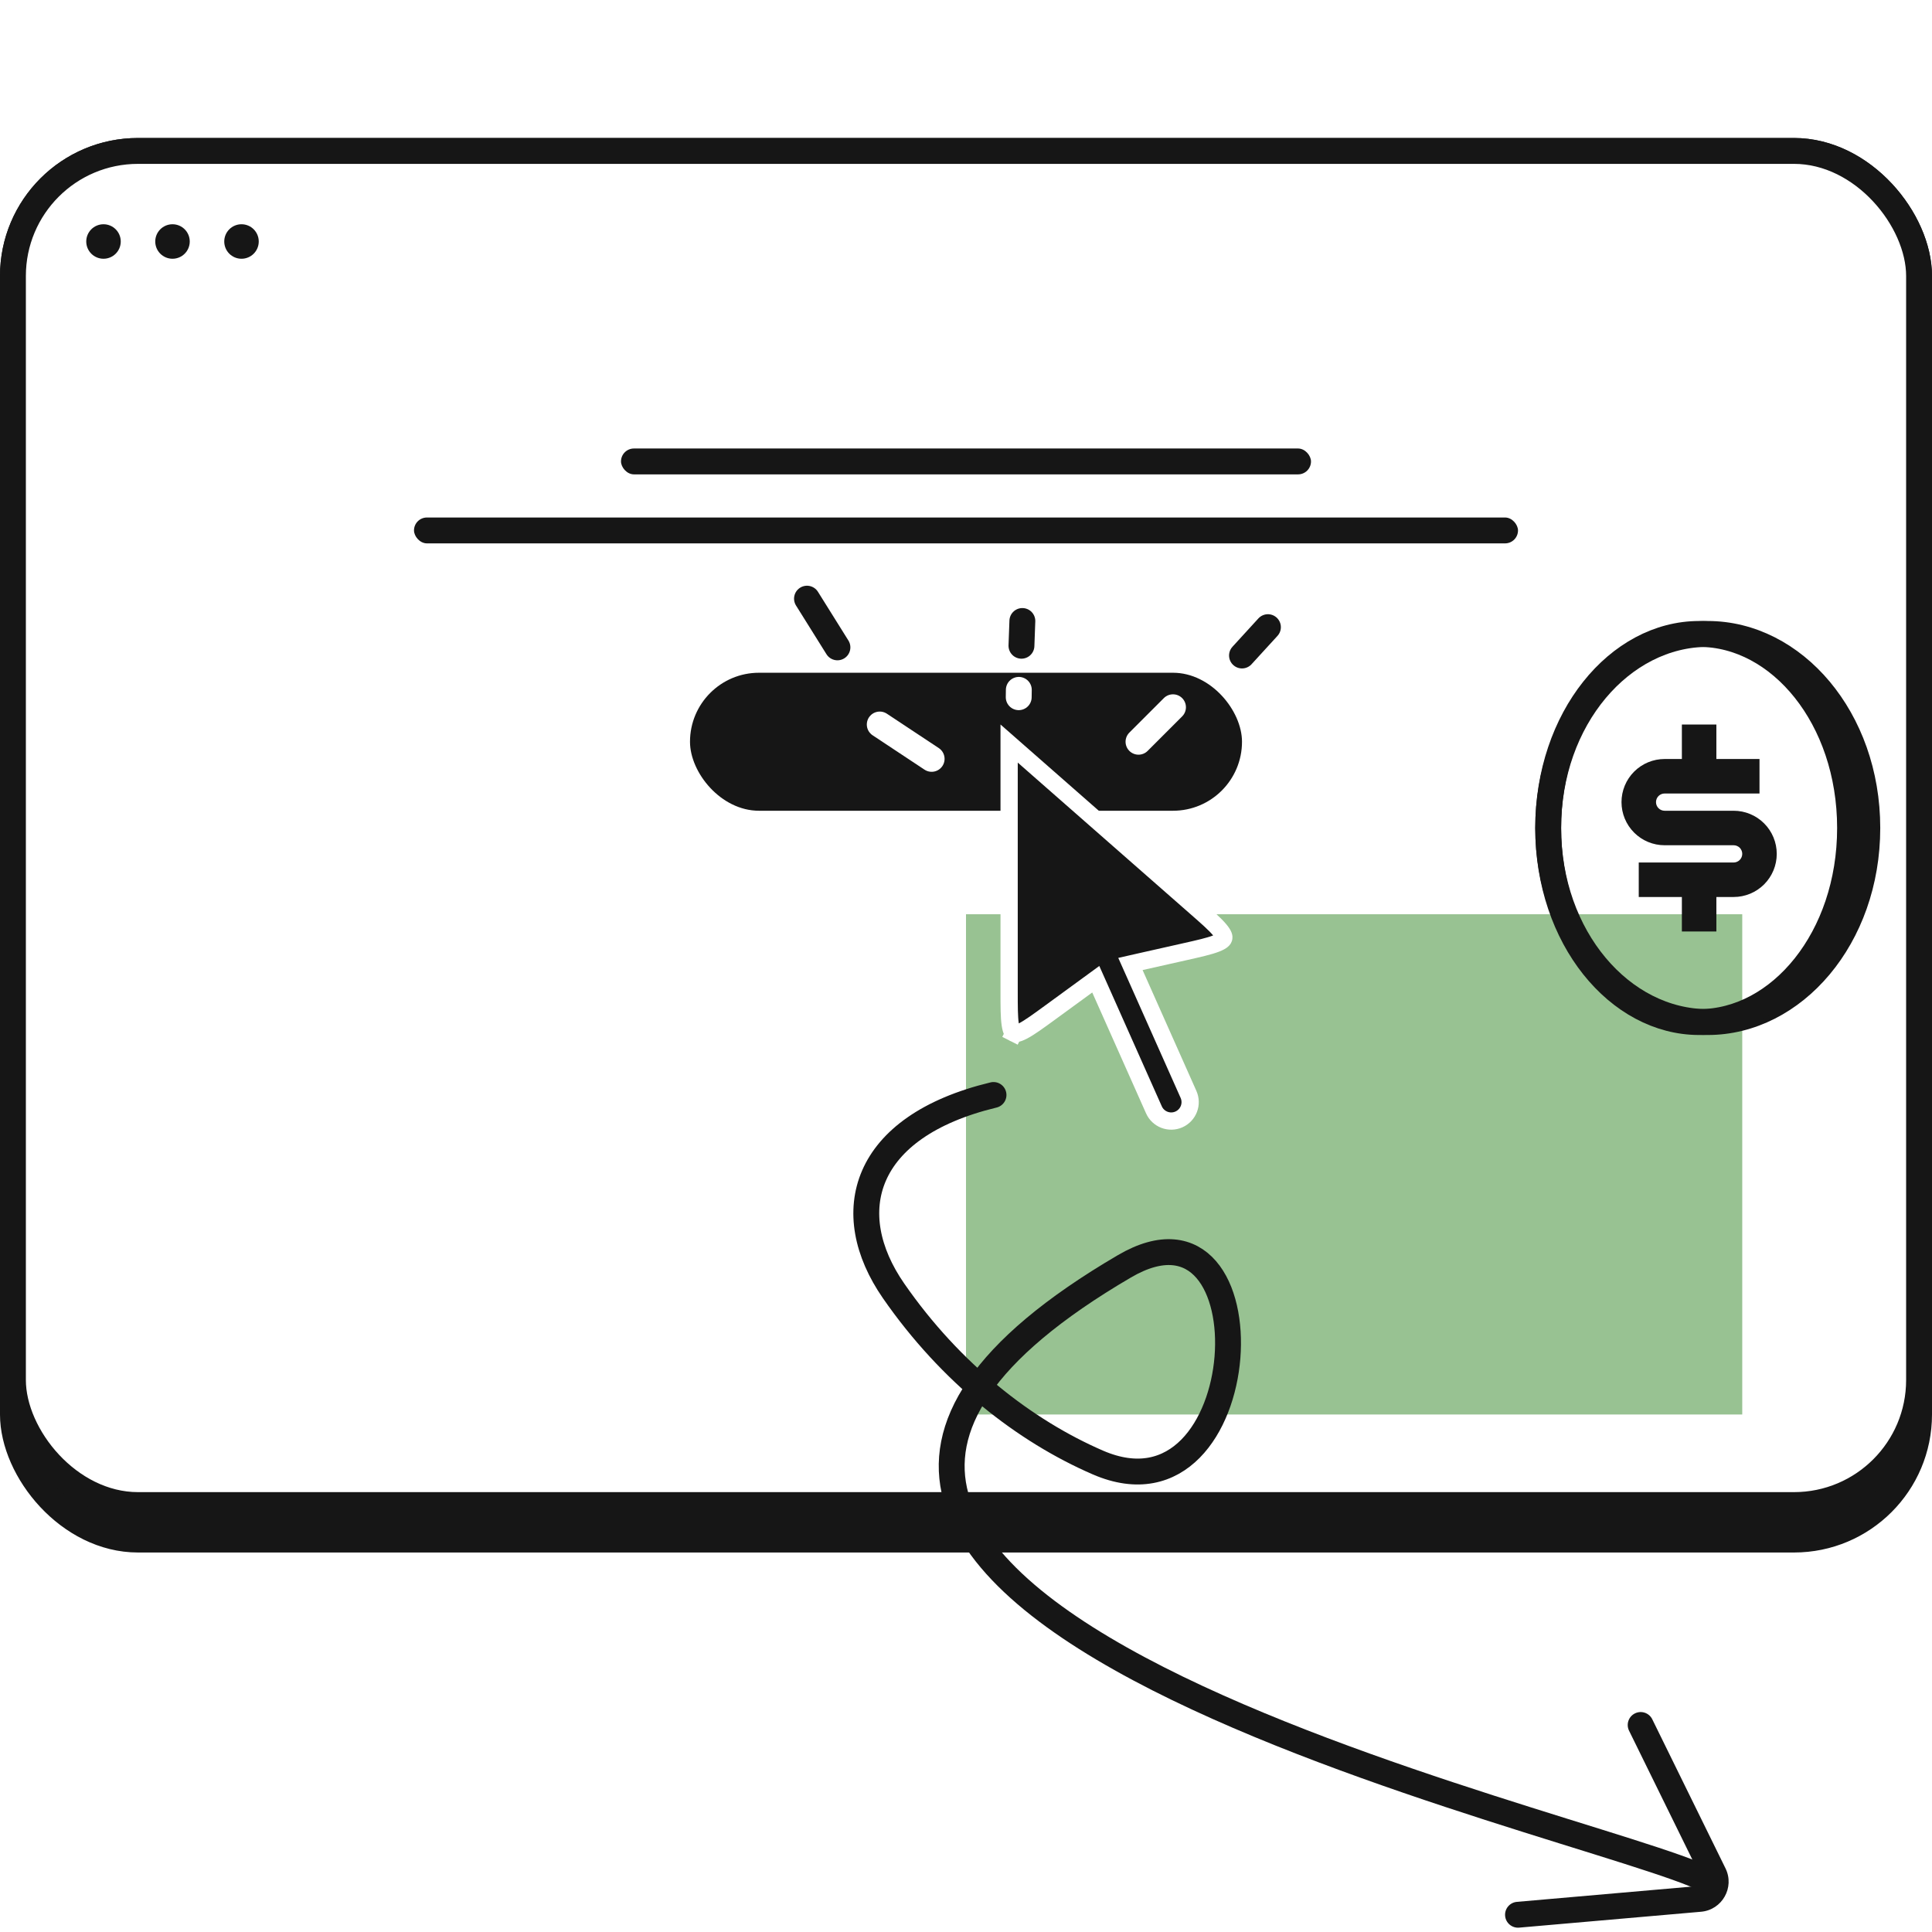 <svg width="112" height="112" viewBox="0 0 112 112" fill="none" xmlns="http://www.w3.org/2000/svg">
<g clip-path="url(#clip0_3433_1406)">
<rect x="0.75" y="8.75" width="110.5" height="80.5" rx="7.25" fill="#161616" stroke="#161616" stroke-width="1.5"/>
<rect x="0.75" y="8.75" width="110.5" height="78.5" rx="7.25" fill="white" stroke="#161616" stroke-width="1.5"/>
<g filter="url(#filter0_f_3433_1406)">
<rect x="56" y="53" width="45" height="29" fill="#98C292"/>
</g>
<circle cx="6" cy="14" r="1" fill="#161616"/>
<circle cx="10" cy="14" r="1" fill="#161616"/>
<circle cx="14" cy="14" r="1" fill="#161616"/>
<path d="M108.25 48C108.25 54.347 103.986 59.25 99 59.25C94.014 59.25 89.75 54.347 89.75 48C89.75 41.653 94.014 36.75 99 36.75C103.986 36.75 108.25 41.653 108.25 48Z" stroke="#161616" stroke-width="1.5"/>
<path d="M107.25 48C107.25 54.386 103.179 59.25 98.5 59.25C93.821 59.25 89.75 54.386 89.75 48C89.75 41.614 93.821 36.75 98.5 36.75C103.179 36.75 107.25 41.614 107.25 48Z" stroke="#161616" stroke-width="1.5"/>
<rect x="36" y="26" width="40" height="1.5" rx="0.75" fill="#161616"/>
<rect x="24" y="30" width="64" height="1.5" rx="0.75" fill="#161616"/>
<rect x="40" y="39" width="32" height="8" rx="4" fill="#161616"/>
<path d="M58.5 43.104L69.311 52.59C69.97 53.167 70.42 53.564 70.694 53.887C70.97 54.212 70.956 54.332 70.943 54.385C70.929 54.437 70.884 54.55 70.486 54.703C70.091 54.855 69.506 54.988 68.651 55.18L66.127 55.748L65.532 55.883L65.781 56.44L68.899 63.444C69.146 63.998 68.897 64.647 68.343 64.894C67.789 65.14 67.14 64.891 66.894 64.337L63.775 57.332L63.523 56.767L63.023 57.132L60.884 58.693C60.176 59.21 59.69 59.563 59.314 59.761C58.936 59.96 58.822 59.92 58.773 59.895L58.55 60.335L58.773 59.895C58.725 59.871 58.625 59.802 58.563 59.38C58.501 58.96 58.5 58.359 58.5 57.481V43.104Z" fill="#161616" stroke="white"/>
<path d="M66 43L68 41" stroke="white" stroke-width="1.5" stroke-linecap="round"/>
<path d="M51 42L54.008 43.992" stroke="white" stroke-width="1.5" stroke-linecap="round"/>
<path d="M59.056 40.418L59.062 39.992" stroke="white" stroke-width="1.5" stroke-linecap="round"/>
<path d="M59.215 37.435L59.267 36" stroke="#161616" stroke-width="1.5" stroke-linecap="round"/>
<path d="M72 38L73.503 36.357" stroke="#161616" stroke-width="1.5" stroke-linecap="round"/>
<path d="M48.547 37.528L46.782 34.705" stroke="#161616" stroke-width="1.5" stroke-linecap="round"/>
<path d="M95 50H100.5C100.633 50 100.76 49.947 100.854 49.853C100.947 49.76 101 49.633 101 49.5C101 49.367 100.947 49.24 100.854 49.146C100.76 49.053 100.633 49 100.5 49H96.5C95.837 49 95.201 48.737 94.732 48.268C94.263 47.799 94 47.163 94 46.5C94 45.837 94.263 45.201 94.732 44.732C95.201 44.263 95.837 44 96.5 44H97.5V42H99.5V44H102V46H96.5C96.367 46 96.24 46.053 96.146 46.146C96.053 46.24 96 46.367 96 46.5C96 46.633 96.053 46.76 96.146 46.853C96.24 46.947 96.367 47 96.5 47H100.5C101.163 47 101.799 47.263 102.268 47.732C102.737 48.201 103 48.837 103 49.5C103 50.163 102.737 50.799 102.268 51.268C101.799 51.737 101.163 52 100.5 52H99.5V54H97.5V52H95V50Z" fill="#161616"/>
<path d="M95.784 99.669C95.602 99.297 95.152 99.144 94.78 99.327C94.409 99.51 94.255 99.959 94.438 100.331L95.784 99.669ZM87.935 110.253C87.522 110.289 87.217 110.653 87.253 111.065C87.289 111.478 87.653 111.783 88.065 111.747L87.935 110.253ZM99.356 108.642L98.683 108.973L99.356 108.642ZM100.03 108.312L95.784 99.669L94.438 100.331L98.683 108.973L100.03 108.312ZM98.481 109.332L87.935 110.253L88.065 111.747L98.611 110.826L98.481 109.332ZM98.683 108.973C98.761 109.131 98.656 109.317 98.481 109.332L98.611 110.826C99.836 110.72 100.572 109.415 100.03 108.312L98.683 108.973Z" fill="#161616"/>
<path d="M57.595 63.477C49.978 65.315 48.672 70.315 51.801 74.832C55.126 79.63 59.424 82.952 63.64 84.781C72.904 88.799 73.905 68.308 65.189 73.406V73.406C31.612 93.043 92.669 105.659 99.001 109" stroke="#161616" stroke-width="1.5" stroke-linecap="round"/>
</g>
<defs>
<filter id="filter0_f_3433_1406" x="32" y="29" width="93" height="77" filterUnits="userSpaceOnUse" color-interpolation-filters="sRGB">
<feFlood flood-opacity="0" result="BackgroundImageFix"/>
<feBlend mode="normal" in="SourceGraphic" in2="BackgroundImageFix" result="shape"/>
<feGaussianBlur stdDeviation="12" result="effect1_foregroundBlur_3433_1406"/>
</filter>
<clipPath id="clip0_3433_1406">
<rect width="112" height="112" fill="white"/>
</clipPath>
</defs>
</svg>

